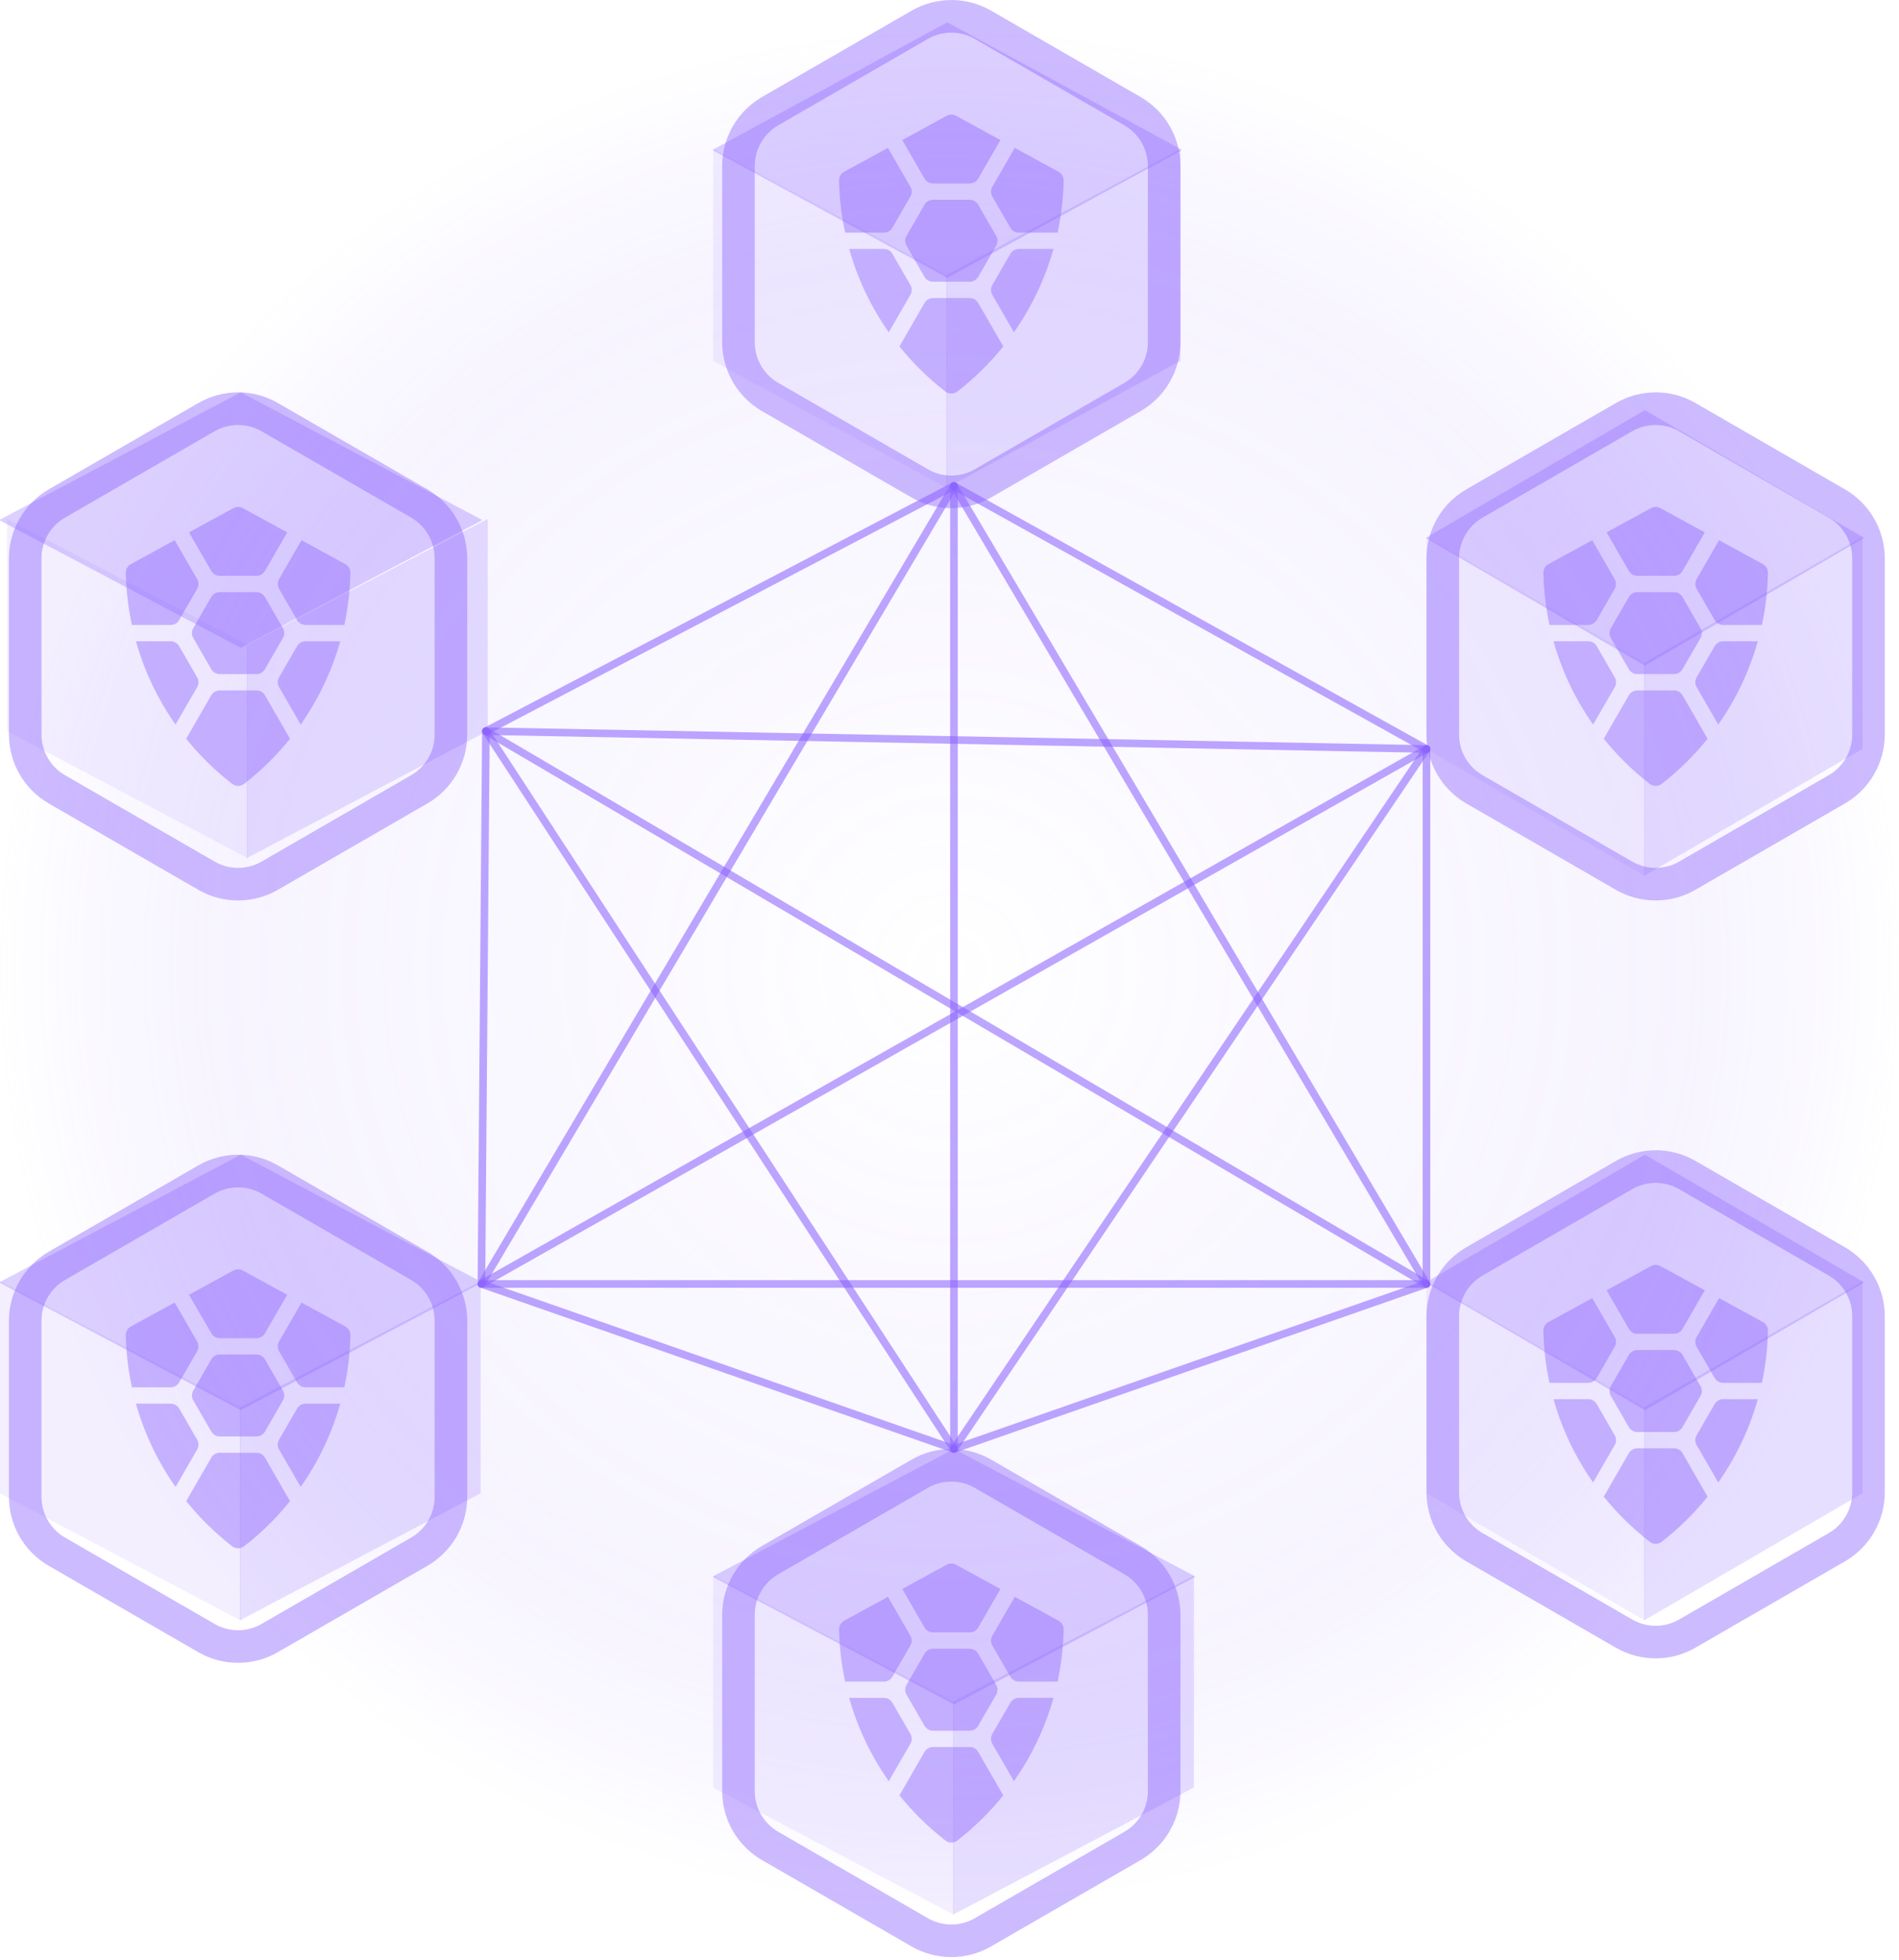 <svg width="500" height="516" viewBox="0 0 500 516" fill="none" xmlns="http://www.w3.org/2000/svg">
<path d="M250.49 390.055C252.657 390.055 254.787 390.621 256.663 391.705L296.055 414.449C297.933 415.534 299.492 417.094 300.576 418.973C301.659 420.851 302.229 422.982 302.228 425.15V471.552C302.228 475.965 299.879 480.041 296.055 482.248L256.657 504.997C254.78 506.081 252.65 506.652 250.481 506.652C248.313 506.652 246.183 506.081 244.306 504.997L204.902 482.248C203.024 481.164 201.465 479.605 200.381 477.727C199.296 475.85 198.725 473.72 198.724 471.552V425.15C198.724 420.738 201.078 416.661 204.902 414.449L244.295 391.705C246.176 390.621 248.311 390.049 250.473 390.049H250.484L250.49 390.055ZM250.479 381.466C246.805 381.469 243.196 382.436 240.014 384.272L200.611 407.011C197.431 408.853 194.791 411.497 192.954 414.68C191.116 417.862 190.147 421.47 190.141 425.145V471.547C190.147 475.221 191.116 478.83 192.954 482.012C194.791 485.194 197.431 487.838 200.611 489.681L240.003 512.425C246.484 516.166 254.467 516.166 260.943 512.425L300.341 489.681C303.521 487.838 306.161 485.194 307.998 482.012C309.835 478.83 310.805 475.221 310.811 471.547V425.145C310.805 421.47 309.835 417.862 307.998 414.68C306.161 411.497 303.521 408.853 300.341 407.011L260.949 384.261C257.763 382.423 254.151 381.456 250.473 381.455L250.479 381.466Z" fill="#8B63FF" fill-opacity="0.43"/>
<path d="M245.654 455.636C245.201 455.636 244.756 455.518 244.364 455.292C243.972 455.066 243.646 454.74 243.42 454.348L238.683 446.134C238.457 445.743 238.338 445.299 238.338 444.847C238.338 444.395 238.457 443.951 238.683 443.559L243.42 435.345C243.646 434.953 243.972 434.628 244.364 434.402C244.756 434.176 245.201 434.057 245.654 434.058H255.326C255.777 434.059 256.22 434.179 256.611 434.404C257.002 434.63 257.327 434.955 257.554 435.345L262.296 443.559C262.522 443.951 262.641 444.395 262.641 444.847C262.641 445.299 262.522 445.743 262.296 446.134L257.554 454.348C257.328 454.739 257.003 455.064 256.612 455.29C256.221 455.516 255.777 455.635 255.326 455.636H245.654V455.636ZM232.73 442.701C233.182 442.7 233.627 442.581 234.019 442.355C234.411 442.13 234.736 441.805 234.964 441.413L239.701 433.199C239.927 432.808 240.046 432.364 240.046 431.912C240.046 431.46 239.927 431.016 239.701 430.625L233.792 420.386L222.255 426.68C221.841 426.906 221.498 427.242 221.262 427.651C221.026 428.059 220.907 428.525 220.918 428.996C221.011 433.606 221.55 438.195 222.519 442.701H232.73V442.701ZM268.244 442.701C267.792 442.701 267.348 442.581 266.957 442.356C266.566 442.13 266.241 441.805 266.016 441.413L261.273 433.199C261.047 432.808 260.928 432.364 260.928 431.912C260.928 431.46 261.047 431.016 261.273 430.625L267.182 420.386L278.714 426.68C279.127 426.905 279.471 427.24 279.708 427.647C279.945 428.055 280.065 428.519 280.056 428.991C279.962 433.601 279.428 438.192 278.461 442.701H268.244V442.701ZM251.722 411.941C251.344 411.734 250.92 411.626 250.49 411.626C250.059 411.626 249.635 411.734 249.257 411.941L237.56 418.323L243.425 428.479C243.651 428.87 243.976 429.195 244.367 429.421C244.758 429.647 245.202 429.766 245.654 429.766H255.326C255.777 429.767 256.221 429.648 256.613 429.422C257.004 429.196 257.328 428.87 257.554 428.479L263.419 418.328L251.722 411.946V411.941ZM223.586 446.992C225.793 454.842 229.318 462.26 234.012 468.928L239.706 459.069C239.932 458.677 240.051 458.233 240.051 457.781C240.051 457.329 239.932 456.885 239.706 456.494L234.964 448.28C234.738 447.889 234.413 447.564 234.022 447.338C233.631 447.112 233.187 446.993 232.735 446.992H223.586ZM277.382 446.992C275.177 454.842 271.654 462.259 266.962 468.928L261.268 459.069C261.042 458.677 260.923 458.233 260.923 457.781C260.923 457.329 261.042 456.885 261.268 456.494L266.016 448.28C266.241 447.889 266.566 447.564 266.957 447.338C267.348 447.112 267.792 446.993 268.244 446.992H277.388H277.382ZM245.654 459.927C245.201 459.926 244.756 460.045 244.364 460.271C243.972 460.497 243.646 460.822 243.42 461.214L236.818 472.658C240.373 477.076 244.434 481.062 248.916 484.536C249.368 484.884 249.922 485.072 250.492 485.072C251.062 485.072 251.617 484.884 252.069 484.536C256.549 481.06 260.608 477.072 264.161 472.652L257.559 461.214C257.333 460.823 257.009 460.498 256.618 460.272C256.226 460.046 255.783 459.927 255.331 459.927H245.648H245.654Z" fill="#8B63FF" fill-opacity="0.43"/>
<path d="M62.696 312.59C64.864 312.59 66.993 313.157 68.869 314.24L108.262 336.985C110.14 338.069 111.699 339.629 112.782 341.508C113.866 343.386 114.436 345.517 114.435 347.686V394.087C114.435 398.5 112.086 402.577 108.262 404.783L68.864 427.533C66.986 428.617 64.856 429.187 62.688 429.187C60.52 429.187 58.39 428.617 56.512 427.533L17.109 404.783C15.231 403.699 13.672 402.14 12.587 400.262C11.503 398.385 10.931 396.256 10.93 394.087V347.686C10.93 343.273 13.285 339.196 17.109 336.985L56.501 314.24C58.383 313.157 60.517 312.584 62.68 312.584H62.691L62.696 312.59ZM62.685 304.002C59.011 304.004 55.403 304.971 52.221 306.807L12.817 329.546C9.638 331.388 6.998 334.033 5.16 337.215C3.323 340.397 2.353 344.006 2.347 347.68V394.082C2.353 397.756 3.323 401.365 5.16 404.547C6.998 407.729 9.638 410.374 12.817 412.216L52.21 434.96C58.691 438.701 66.674 438.701 73.15 434.96L112.548 412.216C115.727 410.374 118.367 407.729 120.205 404.547C122.042 401.365 123.012 397.756 123.018 394.082V347.68C123.012 344.006 122.042 340.397 120.205 337.215C118.367 334.033 115.727 331.388 112.548 329.546L73.155 306.796C69.97 304.959 66.357 303.991 62.68 303.991L62.685 304.002Z" fill="#8B63FF" fill-opacity="0.43"/>
<path d="M57.86 378.171C57.407 378.172 56.962 378.053 56.57 377.827C56.178 377.601 55.852 377.276 55.626 376.884L50.889 368.669C50.663 368.278 50.544 367.834 50.544 367.382C50.544 366.93 50.663 366.486 50.889 366.095L55.626 357.88C55.852 357.488 56.178 357.163 56.57 356.937C56.962 356.711 57.407 356.592 57.86 356.593H67.532C67.983 356.594 68.426 356.714 68.817 356.94C69.208 357.166 69.533 357.49 69.76 357.88L74.502 366.095C74.728 366.486 74.847 366.93 74.847 367.382C74.847 367.834 74.728 368.278 74.502 368.669L69.76 376.884C69.534 377.275 69.209 377.6 68.818 377.826C68.427 378.052 67.983 378.171 67.532 378.171H57.86V378.171ZM44.936 365.236C45.388 365.236 45.833 365.117 46.225 364.891C46.617 364.665 46.943 364.34 47.17 363.949L51.907 355.735C52.133 355.343 52.252 354.899 52.252 354.447C52.252 353.995 52.133 353.551 51.907 353.16L45.998 342.921L34.461 349.215C34.047 349.442 33.704 349.778 33.468 350.186C33.232 350.595 33.113 351.06 33.124 351.531C33.217 356.142 33.756 360.73 34.725 365.236H44.936V365.236ZM80.45 365.236C79.998 365.236 79.555 365.117 79.163 364.891C78.772 364.665 78.448 364.34 78.222 363.949L73.479 355.735C73.253 355.343 73.134 354.899 73.134 354.447C73.134 353.995 73.253 353.551 73.479 353.16L79.388 342.921L90.92 349.215C91.334 349.441 91.677 349.775 91.914 350.183C92.151 350.59 92.271 351.055 92.262 351.526C92.168 356.136 91.634 360.727 90.667 365.236H80.45V365.236ZM63.928 334.476C63.55 334.27 63.126 334.162 62.696 334.162C62.265 334.162 61.841 334.27 61.463 334.476L49.767 340.858L55.631 351.014C55.857 351.405 56.182 351.73 56.573 351.956C56.964 352.182 57.408 352.301 57.86 352.302H67.532C67.984 352.302 68.427 352.183 68.819 351.957C69.21 351.731 69.534 351.406 69.76 351.014L75.625 340.864L63.928 334.481V334.476ZM35.792 369.528C37.999 377.378 41.524 384.795 46.218 391.463L51.912 381.604C52.138 381.213 52.257 380.769 52.257 380.317C52.257 379.865 52.138 379.421 51.912 379.029L47.17 370.815C46.944 370.424 46.619 370.099 46.228 369.873C45.837 369.647 45.393 369.528 44.941 369.528H35.792ZM89.588 369.528C87.383 377.377 83.86 384.795 79.168 391.463L73.474 381.604C73.248 381.213 73.129 380.769 73.129 380.317C73.129 379.865 73.248 379.421 73.474 379.029L78.222 370.815C78.448 370.424 78.772 370.099 79.163 369.873C79.555 369.647 79.998 369.528 80.45 369.528H89.594H89.588ZM57.86 382.462C57.407 382.462 56.962 382.58 56.57 382.806C56.178 383.032 55.852 383.358 55.626 383.75L49.024 395.193C52.579 399.611 56.64 403.598 61.122 407.072C61.574 407.419 62.128 407.608 62.698 407.608C63.269 407.608 63.823 407.419 64.275 407.072C68.755 403.596 72.814 399.607 76.368 395.188L69.765 383.75C69.54 383.359 69.215 383.034 68.824 382.808C68.433 382.582 67.989 382.463 67.537 382.462H57.854H57.86Z" fill="#8B63FF" fill-opacity="0.43"/>
<path d="M62.696 111.886C64.864 111.886 66.993 112.452 68.869 113.536L108.262 136.28C110.14 137.365 111.699 138.925 112.782 140.804C113.866 142.682 114.436 144.813 114.435 146.981V193.383C114.435 197.796 112.086 201.872 108.262 204.079L68.864 226.828C66.986 227.912 64.856 228.483 62.688 228.483C60.52 228.483 58.39 227.912 56.512 226.828L17.109 204.079C15.231 202.995 13.672 201.436 12.587 199.558C11.503 197.681 10.931 195.551 10.93 193.383V146.981C10.93 142.569 13.285 138.492 17.109 136.28L56.501 113.536C58.383 112.452 60.517 111.88 62.68 111.88H62.691L62.696 111.886ZM62.685 103.297C59.011 103.3 55.403 104.267 52.221 106.103L12.817 128.842C9.638 130.684 6.998 133.328 5.16 136.511C3.323 139.693 2.353 143.301 2.347 146.976V193.378C2.353 197.052 3.323 200.661 5.16 203.843C6.998 207.025 9.638 209.669 12.817 211.511L52.21 234.256C58.691 237.997 66.674 237.997 73.15 234.256L112.548 211.511C115.727 209.669 118.367 207.025 120.205 203.843C122.042 200.661 123.012 197.052 123.018 193.378V146.976C123.012 143.301 122.042 139.693 120.205 136.511C118.367 133.328 115.727 130.684 112.548 128.842L73.155 106.092C69.97 104.254 66.357 103.287 62.68 103.286L62.685 103.297Z" fill="#8B63FF" fill-opacity="0.43"/>
<path d="M57.86 177.466C57.407 177.467 56.962 177.348 56.57 177.122C56.178 176.896 55.852 176.571 55.626 176.179L50.889 167.965C50.663 167.573 50.544 167.129 50.544 166.677C50.544 166.226 50.663 165.781 50.889 165.39L55.626 157.176C55.852 156.784 56.178 156.459 56.57 156.233C56.962 156.007 57.407 155.888 57.86 155.889H67.532C67.983 155.89 68.426 156.01 68.817 156.235C69.208 156.461 69.533 156.786 69.76 157.176L74.502 165.39C74.728 165.781 74.847 166.226 74.847 166.677C74.847 167.129 74.728 167.573 74.502 167.965L69.76 176.179C69.534 176.57 69.209 176.895 68.818 177.121C68.427 177.347 67.983 177.466 67.532 177.466H57.86V177.466ZM44.936 164.532C45.388 164.531 45.833 164.412 46.225 164.186C46.617 163.96 46.943 163.636 47.17 163.244L51.907 155.03C52.133 154.639 52.252 154.195 52.252 153.743C52.252 153.291 52.133 152.847 51.907 152.455L45.998 142.217L34.461 148.511C34.047 148.737 33.704 149.073 33.468 149.482C33.232 149.89 33.113 150.355 33.124 150.827C33.217 155.437 33.756 160.026 34.725 164.532H44.936V164.532ZM80.45 164.532C79.998 164.532 79.555 164.412 79.163 164.186C78.772 163.96 78.448 163.636 78.222 163.244L73.479 155.03C73.253 154.639 73.134 154.195 73.134 153.743C73.134 153.291 73.253 152.847 73.479 152.455L79.388 142.217L90.92 148.511C91.334 148.736 91.677 149.071 91.914 149.478C92.151 149.886 92.271 150.35 92.262 150.821C92.168 155.432 91.634 160.023 90.667 164.532H80.45V164.532ZM63.928 133.771C63.55 133.565 63.126 133.457 62.696 133.457C62.265 133.457 61.841 133.565 61.463 133.771L49.767 140.153L55.631 150.31C55.857 150.701 56.182 151.026 56.573 151.252C56.964 151.478 57.408 151.597 57.86 151.597H67.532C67.984 151.597 68.427 151.479 68.819 151.253C69.21 151.026 69.534 150.701 69.76 150.31L75.625 140.159L63.928 133.777V133.771ZM35.792 168.823C37.999 176.673 41.524 184.091 46.218 190.759L51.912 180.9C52.138 180.508 52.257 180.064 52.257 179.612C52.257 179.16 52.138 178.716 51.912 178.325L47.17 170.111C46.944 169.719 46.619 169.395 46.228 169.169C45.837 168.943 45.393 168.823 44.941 168.823H35.792ZM89.588 168.823C87.383 176.673 83.86 184.09 79.168 190.759L73.474 180.9C73.248 180.508 73.129 180.064 73.129 179.612C73.129 179.16 73.248 178.716 73.474 178.325L78.222 170.111C78.448 169.719 78.772 169.395 79.163 169.169C79.555 168.943 79.998 168.823 80.45 168.823H89.594H89.588ZM57.86 181.758C57.407 181.757 56.962 181.876 56.57 182.102C56.178 182.328 55.852 182.653 55.626 183.045L49.024 194.489C52.579 198.907 56.64 202.893 61.122 206.367C61.574 206.715 62.128 206.903 62.698 206.903C63.269 206.903 63.823 206.715 64.275 206.367C68.755 202.891 72.814 198.903 76.368 194.483L69.765 183.045C69.54 182.654 69.215 182.329 68.824 182.103C68.433 181.877 67.989 181.758 67.537 181.758H57.854H57.86Z" fill="#8B63FF" fill-opacity="0.43"/>
<path d="M250.49 8.599C252.657 8.599 254.787 9.166 256.663 10.25L296.055 32.994C297.933 34.079 299.492 35.639 300.576 37.517C301.659 39.396 302.229 41.526 302.228 43.695V90.097C302.228 94.509 299.879 98.586 296.055 100.792L256.657 123.542C254.78 124.626 252.65 125.197 250.481 125.197C248.313 125.197 246.183 124.626 244.306 123.542L204.902 100.792C203.024 99.708 201.465 98.149 200.381 96.272C199.296 94.394 198.725 92.265 198.724 90.097V43.695C198.724 39.283 201.078 35.206 204.902 32.994L244.295 10.25C246.176 9.166 248.311 8.594 250.473 8.594H250.484L250.49 8.599ZM250.479 0.011C246.805 0.013 243.196 0.981 240.014 2.817L200.611 25.556C197.431 27.398 194.791 30.042 192.954 33.224C191.116 36.406 190.147 40.015 190.141 43.69V90.091C190.147 93.766 191.116 97.374 192.954 100.557C194.791 103.739 197.431 106.383 200.611 108.225L240.003 130.969C246.484 134.711 254.467 134.711 260.943 130.969L300.341 108.225C303.521 106.383 306.161 103.739 307.998 100.557C309.835 97.374 310.805 93.766 310.811 90.091V43.69C310.805 40.015 309.835 36.406 307.998 33.224C306.161 30.042 303.521 27.398 300.341 25.556L260.949 2.806C257.763 0.968 254.151 0 250.473 0L250.479 0.011Z" fill="#8B63FF" fill-opacity="0.43"/>
<path d="M245.654 74.18C245.201 74.181 244.756 74.062 244.364 73.836C243.972 73.61 243.646 73.285 243.42 72.893L238.683 64.679C238.457 64.287 238.338 63.843 238.338 63.391C238.338 62.939 238.457 62.495 238.683 62.104L243.42 53.89C243.646 53.498 243.972 53.172 244.364 52.946C244.756 52.72 245.201 52.602 245.654 52.602H255.326C255.777 52.604 256.22 52.723 256.611 52.949C257.002 53.175 257.327 53.499 257.554 53.89L262.296 62.104C262.522 62.495 262.641 62.939 262.641 63.391C262.641 63.843 262.522 64.287 262.296 64.679L257.554 72.893C257.328 73.284 257.003 73.609 256.612 73.835C256.221 74.061 255.777 74.18 255.326 74.18H245.654V74.18ZM232.73 61.245C233.182 61.245 233.627 61.126 234.019 60.9C234.411 60.674 234.736 60.349 234.964 59.958L239.701 51.744C239.927 51.353 240.046 50.909 240.046 50.457C240.046 50.005 239.927 49.561 239.701 49.169L233.792 38.93L222.255 45.224C221.841 45.451 221.498 45.787 221.262 46.195C221.026 46.604 220.907 47.069 220.918 47.541C221.011 52.151 221.55 56.74 222.519 61.245H232.73V61.245ZM268.244 61.245C267.792 61.245 267.348 61.126 266.957 60.9C266.566 60.674 266.241 60.349 266.016 59.958L261.273 51.744C261.047 51.353 260.928 50.909 260.928 50.457C260.928 50.005 261.047 49.561 261.273 49.169L267.182 38.93L278.714 45.224C279.127 45.45 279.471 45.785 279.708 46.192C279.945 46.599 280.065 47.064 280.056 47.535C279.962 52.146 279.428 56.737 278.461 61.245H268.244V61.245ZM251.722 30.485C251.344 30.279 250.92 30.171 250.49 30.171C250.059 30.171 249.635 30.279 249.257 30.485L237.56 36.867L243.425 47.023C243.651 47.415 243.976 47.74 244.367 47.965C244.758 48.191 245.202 48.311 245.654 48.311H255.326C255.777 48.311 256.221 48.192 256.613 47.966C257.004 47.74 257.328 47.415 257.554 47.023L263.419 36.873L251.722 30.491V30.485ZM223.586 65.537C225.793 73.387 229.318 80.805 234.012 87.472L239.706 77.613C239.932 77.222 240.051 76.778 240.051 76.326C240.051 75.874 239.932 75.43 239.706 75.038L234.964 66.824C234.738 66.433 234.413 66.108 234.022 65.882C233.631 65.656 233.187 65.537 232.735 65.537H223.586ZM277.382 65.537C275.177 73.387 271.654 80.804 266.962 87.472L261.268 77.613C261.042 77.222 260.923 76.778 260.923 76.326C260.923 75.874 261.042 75.43 261.268 75.038L266.016 66.824C266.241 66.433 266.566 66.108 266.957 65.882C267.348 65.656 267.792 65.537 268.244 65.537H277.388H277.382ZM245.654 78.472C245.201 78.471 244.756 78.59 244.364 78.816C243.972 79.042 243.646 79.367 243.42 79.759L236.818 91.203C240.373 95.621 244.434 99.607 248.916 103.081C249.368 103.428 249.922 103.617 250.492 103.617C251.062 103.617 251.617 103.428 252.069 103.081C256.549 99.605 260.608 95.617 264.161 91.197L257.559 79.759C257.333 79.368 257.009 79.043 256.618 78.817C256.226 78.591 255.783 78.472 255.331 78.472H245.648H245.654Z" fill="#8B63FF" fill-opacity="0.43"/>
<path d="M435.936 111.886C438.103 111.886 440.233 112.452 442.109 113.536L481.501 136.28C483.379 137.365 484.938 138.925 486.022 140.804C487.105 142.682 487.675 144.813 487.674 146.981V193.383C487.674 197.796 485.325 201.872 481.501 204.079L442.103 226.828C440.226 227.912 438.096 228.483 435.927 228.483C433.759 228.483 431.629 227.912 429.752 226.828L390.348 204.079C388.471 202.995 386.911 201.436 385.827 199.558C384.742 197.681 384.171 195.551 384.17 193.383V146.981C384.17 142.569 386.524 138.492 390.348 136.28L429.741 113.536C431.622 112.452 433.757 111.88 435.919 111.88H435.93L435.936 111.886ZM435.925 103.297C432.251 103.3 428.642 104.267 425.46 106.103L386.057 128.842C382.877 130.684 380.237 133.328 378.4 136.511C376.562 139.693 375.593 143.301 375.587 146.976V193.378C375.593 197.052 376.562 200.661 378.4 203.843C380.237 207.025 382.877 209.669 386.057 211.511L425.449 234.256C431.93 237.997 439.914 237.997 446.389 234.256L485.787 211.511C488.967 209.669 491.607 207.025 493.444 203.843C495.281 200.661 496.251 197.052 496.257 193.378V146.976C496.251 143.301 495.281 139.693 493.444 136.511C491.607 133.328 488.967 130.684 485.787 128.842L446.395 106.092C443.209 104.254 439.597 103.287 435.919 103.286L435.925 103.297Z" fill="#8B63FF" fill-opacity="0.43"/>
<path d="M431.1 177.466C430.647 177.467 430.202 177.348 429.81 177.122C429.418 176.896 429.092 176.571 428.866 176.179L424.129 167.965C423.903 167.573 423.784 167.129 423.784 166.677C423.784 166.226 423.903 165.781 424.129 165.39L428.866 157.176C429.092 156.784 429.418 156.459 429.81 156.233C430.202 156.007 430.647 155.888 431.1 155.889H440.772C441.223 155.89 441.666 156.01 442.057 156.235C442.448 156.461 442.773 156.786 443 157.176L447.742 165.39C447.968 165.781 448.087 166.226 448.087 166.677C448.087 167.129 447.968 167.573 447.742 167.965L443 176.179C442.774 176.57 442.449 176.895 442.058 177.121C441.667 177.347 441.223 177.466 440.772 177.466H431.1V177.466ZM418.176 164.532C418.628 164.531 419.073 164.412 419.465 164.186C419.857 163.96 420.183 163.636 420.41 163.244L425.147 155.03C425.373 154.639 425.492 154.195 425.492 153.743C425.492 153.291 425.373 152.847 425.147 152.455L419.238 142.217L407.701 148.511C407.287 148.737 406.944 149.073 406.708 149.482C406.472 149.89 406.353 150.355 406.364 150.827C406.457 155.437 406.996 160.026 407.965 164.532H418.176V164.532ZM453.69 164.532C453.238 164.532 452.794 164.412 452.403 164.186C452.012 163.96 451.687 163.636 451.462 163.244L446.719 155.03C446.493 154.639 446.374 154.195 446.374 153.743C446.374 153.291 446.493 152.847 446.719 152.455L452.628 142.217L464.16 148.511C464.573 148.736 464.917 149.071 465.154 149.478C465.391 149.886 465.511 150.35 465.502 150.821C465.408 155.432 464.874 160.023 463.907 164.532H453.69V164.532ZM437.168 133.771C436.79 133.565 436.366 133.457 435.936 133.457C435.505 133.457 435.081 133.565 434.703 133.771L423.007 140.153L428.871 150.31C429.097 150.701 429.422 151.026 429.813 151.252C430.204 151.478 430.648 151.597 431.1 151.597H440.772C441.224 151.597 441.667 151.479 442.059 151.253C442.45 151.026 442.775 150.701 443 150.31L448.865 140.159L437.168 133.777V133.771ZM409.032 168.823C411.239 176.673 414.764 184.091 419.458 190.759L425.152 180.9C425.378 180.508 425.497 180.064 425.497 179.612C425.497 179.16 425.378 178.716 425.152 178.325L420.41 170.111C420.184 169.719 419.859 169.395 419.468 169.169C419.077 168.943 418.633 168.823 418.181 168.823H409.032ZM462.828 168.823C460.623 176.673 457.1 184.09 452.408 190.759L446.714 180.9C446.488 180.508 446.369 180.064 446.369 179.612C446.369 179.16 446.488 178.716 446.714 178.325L451.462 170.111C451.687 169.719 452.012 169.395 452.403 169.169C452.794 168.943 453.238 168.823 453.69 168.823H462.834H462.828ZM431.1 181.758C430.647 181.757 430.202 181.876 429.81 182.102C429.418 182.328 429.092 182.653 428.866 183.045L422.264 194.489C425.819 198.907 429.88 202.893 434.362 206.367C434.814 206.715 435.368 206.903 435.938 206.903C436.509 206.903 437.063 206.715 437.515 206.367C441.995 202.891 446.054 198.903 449.608 194.483L443.005 183.045C442.78 182.654 442.455 182.329 442.064 182.103C441.673 181.877 441.229 181.758 440.777 181.758H431.094H431.1Z" fill="#8B63FF" fill-opacity="0.43"/>
<path d="M435.936 311.416C438.103 311.416 440.233 311.983 442.109 313.067L481.501 335.811C483.379 336.896 484.938 338.456 486.022 340.334C487.105 342.213 487.675 344.343 487.674 346.512V392.914C487.674 397.326 485.325 401.403 481.501 403.609L442.103 426.359C440.226 427.443 438.096 428.014 435.927 428.014C433.759 428.014 431.629 427.443 429.752 426.359L390.348 403.609C388.471 402.525 386.911 400.966 385.827 399.089C384.742 397.211 384.171 395.082 384.17 392.914V346.512C384.17 342.099 386.524 338.023 390.348 335.811L429.741 313.067C431.622 311.983 433.757 311.411 435.919 311.411H435.93L435.936 311.416ZM435.925 302.828C432.251 302.83 428.642 303.798 425.46 305.634L386.057 328.373C382.877 330.215 380.237 332.859 378.4 336.041C376.562 339.223 375.593 342.832 375.587 346.506V392.908C375.593 396.583 376.562 400.191 378.4 403.374C380.237 406.556 382.877 409.2 386.057 411.042L425.449 433.786C431.93 437.527 439.914 437.527 446.389 433.786L485.787 411.042C488.967 409.2 491.607 406.556 493.444 403.374C495.281 400.191 496.251 396.583 496.257 392.908V346.506C496.251 342.832 495.281 339.223 493.444 336.041C491.607 332.859 488.967 330.215 485.787 328.373L446.395 305.623C443.209 303.785 439.597 302.817 435.919 302.817L435.925 302.828Z" fill="#8B63FF" fill-opacity="0.43"/>
<path d="M431.1 376.997C430.647 376.998 430.202 376.879 429.81 376.653C429.418 376.427 429.092 376.102 428.866 375.71L424.129 367.496C423.903 367.104 423.784 366.66 423.784 366.208C423.784 365.756 423.903 365.312 424.129 364.921L428.866 356.707C429.092 356.315 429.418 355.989 429.81 355.763C430.202 355.537 430.647 355.418 431.1 355.419H440.772C441.223 355.421 441.666 355.54 442.057 355.766C442.448 355.992 442.773 356.316 443 356.707L447.742 364.921C447.968 365.312 448.087 365.756 448.087 366.208C448.087 366.66 447.968 367.104 447.742 367.496L443 375.71C442.774 376.101 442.449 376.426 442.058 376.652C441.667 376.878 441.223 376.997 440.772 376.997H431.1V376.997ZM418.176 364.062C418.628 364.062 419.073 363.943 419.465 363.717C419.857 363.491 420.183 363.166 420.41 362.775L425.147 354.561C425.373 354.169 425.492 353.725 425.492 353.273C425.492 352.821 425.373 352.377 425.147 351.986L419.238 341.747L407.701 348.041C407.287 348.268 406.944 348.604 406.708 349.012C406.472 349.421 406.353 349.886 406.364 350.358C406.457 354.968 406.996 359.556 407.965 364.062H418.176V364.062ZM453.69 364.062C453.238 364.062 452.794 363.943 452.403 363.717C452.012 363.491 451.687 363.166 451.462 362.775L446.719 354.561C446.493 354.169 446.374 353.725 446.374 353.273C446.374 352.821 446.493 352.377 446.719 351.986L452.628 341.747L464.16 348.041C464.573 348.267 464.917 348.601 465.154 349.009C465.391 349.416 465.511 349.881 465.502 350.352C465.408 354.963 464.874 359.554 463.907 364.062H453.69V364.062ZM437.168 333.302C436.79 333.096 436.366 332.988 435.936 332.988C435.505 332.988 435.081 333.096 434.703 333.302L423.007 339.684L428.871 349.84C429.097 350.232 429.422 350.556 429.813 350.782C430.204 351.008 430.648 351.127 431.1 351.128H440.772C441.224 351.128 441.667 351.009 442.059 350.783C442.45 350.557 442.775 350.232 443 349.84L448.865 339.69L437.168 333.308V333.302ZM409.032 368.354C411.239 376.204 414.764 383.621 419.458 390.289L425.152 380.43C425.378 380.039 425.497 379.595 425.497 379.143C425.497 378.691 425.378 378.247 425.152 377.855L420.41 369.641C420.184 369.25 419.859 368.925 419.468 368.699C419.077 368.473 418.633 368.354 418.181 368.354H409.032ZM462.828 368.354C460.623 376.203 457.1 383.621 452.408 390.289L446.714 380.43C446.488 380.039 446.369 379.595 446.369 379.143C446.369 378.691 446.488 378.247 446.714 377.855L451.462 369.641C451.687 369.25 452.012 368.925 452.403 368.699C452.794 368.473 453.238 368.354 453.69 368.354H462.834H462.828ZM431.1 381.288C430.647 381.288 430.202 381.406 429.81 381.632C429.418 381.858 429.092 382.184 428.866 382.576L422.264 394.02C425.819 398.437 429.88 402.424 434.362 405.898C434.814 406.245 435.368 406.434 435.938 406.434C436.509 406.434 437.063 406.245 437.515 405.898C441.995 402.422 446.054 398.433 449.608 394.014L443.005 382.576C442.78 382.185 442.455 381.86 442.064 381.634C441.673 381.408 441.229 381.289 440.777 381.288H431.094H431.1Z" fill="#8B63FF" fill-opacity="0.43"/>
<path d="M250 503.521C388.071 503.521 500 392.118 500 254.695C500 117.272 388.071 5.869 250 5.869C111.929 5.869 0 117.272 0 254.695C0 392.118 111.929 503.521 250 503.521Z" fill="url(#paint0_radial_376_18)"/>
<path opacity="0.1" d="M1.854 136.605L65.242 169.807V225.945L1.854 192.442L1.854 136.605Z" fill="#8B63FF"/>
<path opacity="0.2" d="M128.409 136.638L65.022 169.805V225.885L128.409 192.417V136.638Z" fill="#8B63FF"/>
<path opacity="0.3" d="M0 136.789L63.388 103.286L126.777 136.789V137.039L63.388 170.542L0 137.039L0 136.789Z" fill="#8B63FF"/>
<path opacity="0.1" d="M187.793 414.774L251.181 447.976V504.114L187.793 470.612V414.774Z" fill="#8B63FF"/>
<path opacity="0.2" d="M314.348 414.807L250.961 447.974V504.054L314.348 470.587V414.807Z" fill="#8B63FF"/>
<path opacity="0.3" d="M187.793 414.958L251.182 381.455L314.57 414.958V415.208L251.182 448.711L187.793 415.208V414.958Z" fill="#8B63FF"/>
<path opacity="0.1" d="M0 337.309L63.388 370.511V426.65L0 393.147L0 337.309Z" fill="#8B63FF"/>
<path opacity="0.2" d="M126.555 337.343L63.168 370.51V426.59L126.555 393.122V337.343Z" fill="#8B63FF"/>
<path opacity="0.3" d="M0 337.493L63.388 303.99L126.777 337.493V337.744L63.388 371.246L0 337.744L0 337.493Z" fill="#8B63FF"/>
<path opacity="0.1" d="M375.587 141.3L433.099 174.502V230.64L375.587 197.138V141.3Z" fill="#8B63FF"/>
<path opacity="0.2" d="M490.409 141.333L432.899 174.5V230.58L490.409 197.113V141.333Z" fill="#8B63FF"/>
<path opacity="0.3" d="M375.587 141.484L433.099 107.981L490.61 141.484V141.734L433.099 175.237L375.587 141.734V141.484Z" fill="#8B63FF"/>
<path opacity="0.1" d="M375.587 337.309L433.099 370.511V426.65L375.587 393.147V337.309Z" fill="#8B63FF"/>
<path opacity="0.2" d="M490.409 337.343L432.899 370.51V426.59L490.409 393.122V337.343Z" fill="#8B63FF"/>
<path opacity="0.3" d="M375.587 337.493L433.099 303.99L490.61 337.493V337.744L433.099 371.246L375.587 337.744V337.493Z" fill="#8B63FF"/>
<path opacity="0.1" d="M187.793 39.187L249.413 72.389V128.528L187.793 95.025V39.187Z" fill="#8B63FF"/>
<path opacity="0.2" d="M310.816 39.221L249.198 72.388V128.467L310.816 95V39.221Z" fill="#8B63FF"/>
<path opacity="0.3" d="M187.793 39.371L249.413 5.868L311.033 39.371V39.622L249.413 73.124L187.793 39.622V39.371Z" fill="#8B63FF"/>
<path d="M375.587 197.183L251.174 127.934" stroke="#8B63FF" stroke-opacity="0.57" stroke-width="2" stroke-linecap="round"/>
<path d="M375.587 197.183V336.854" stroke="#8B63FF" stroke-opacity="0.57" stroke-width="2" stroke-linecap="round"/>
<path d="M375.587 197.183L251.174 381.455" stroke="#8B63FF" stroke-opacity="0.57" stroke-width="2" stroke-linecap="round"/>
<path d="M375.587 197.183L126.761 338.028" stroke="#8B63FF" stroke-opacity="0.57" stroke-width="2" stroke-linecap="round"/>
<path d="M375.587 197.183L127.934 192.488" stroke="#8B63FF" stroke-opacity="0.57" stroke-width="2" stroke-linecap="round"/>
<path d="M126.761 336.854L127.934 192.488" stroke="#8B63FF" stroke-opacity="0.57" stroke-width="2" stroke-linecap="round"/>
<path d="M251.174 381.455L127.934 192.488" stroke="#8B63FF" stroke-opacity="0.57" stroke-width="2" stroke-linecap="round"/>
<path d="M375.587 338.028L127.934 192.488" stroke="#8B63FF" stroke-opacity="0.57" stroke-width="2" stroke-linecap="round"/>
<path d="M127.934 192.488L251.174 127.934" stroke="#8B63FF" stroke-opacity="0.57" stroke-width="2" stroke-linecap="round"/>
<path d="M251.174 381.455L251.174 127.934" stroke="#8B63FF" stroke-opacity="0.57" stroke-width="2" stroke-linecap="round"/>
<path d="M126.761 338.028L251.174 127.934" stroke="#8B63FF" stroke-opacity="0.57" stroke-width="2" stroke-linecap="round"/>
<path d="M126.761 338.028L251.174 381.455" stroke="#8B63FF" stroke-opacity="0.57" stroke-width="2" stroke-linecap="round"/>
<path d="M126.761 338.028H375.587" stroke="#8B63FF" stroke-opacity="0.57" stroke-width="2" stroke-linecap="round"/>
<path d="M251.174 381.455L375.587 338.028" stroke="#8B63FF" stroke-opacity="0.57" stroke-width="2" stroke-linecap="round"/>
<path d="M375.587 338.028L251.174 127.934" stroke="#8B63FF" stroke-opacity="0.57" stroke-width="2" stroke-linecap="round"/>
<defs>
<radialGradient id="paint0_radial_376_18" cx="0" cy="0" r="1" gradientUnits="userSpaceOnUse" gradientTransform="translate(250 254.695) rotate(90) scale(248.826 250)">
<stop stop-color="#8B63FF" stop-opacity="0"/>
<stop offset="0.771" stop-color="#B094FF" stop-opacity="0.1"/>
<stop offset="1" stop-color="#8B63FF" stop-opacity="0"/>
</radialGradient>
</defs>
</svg>
